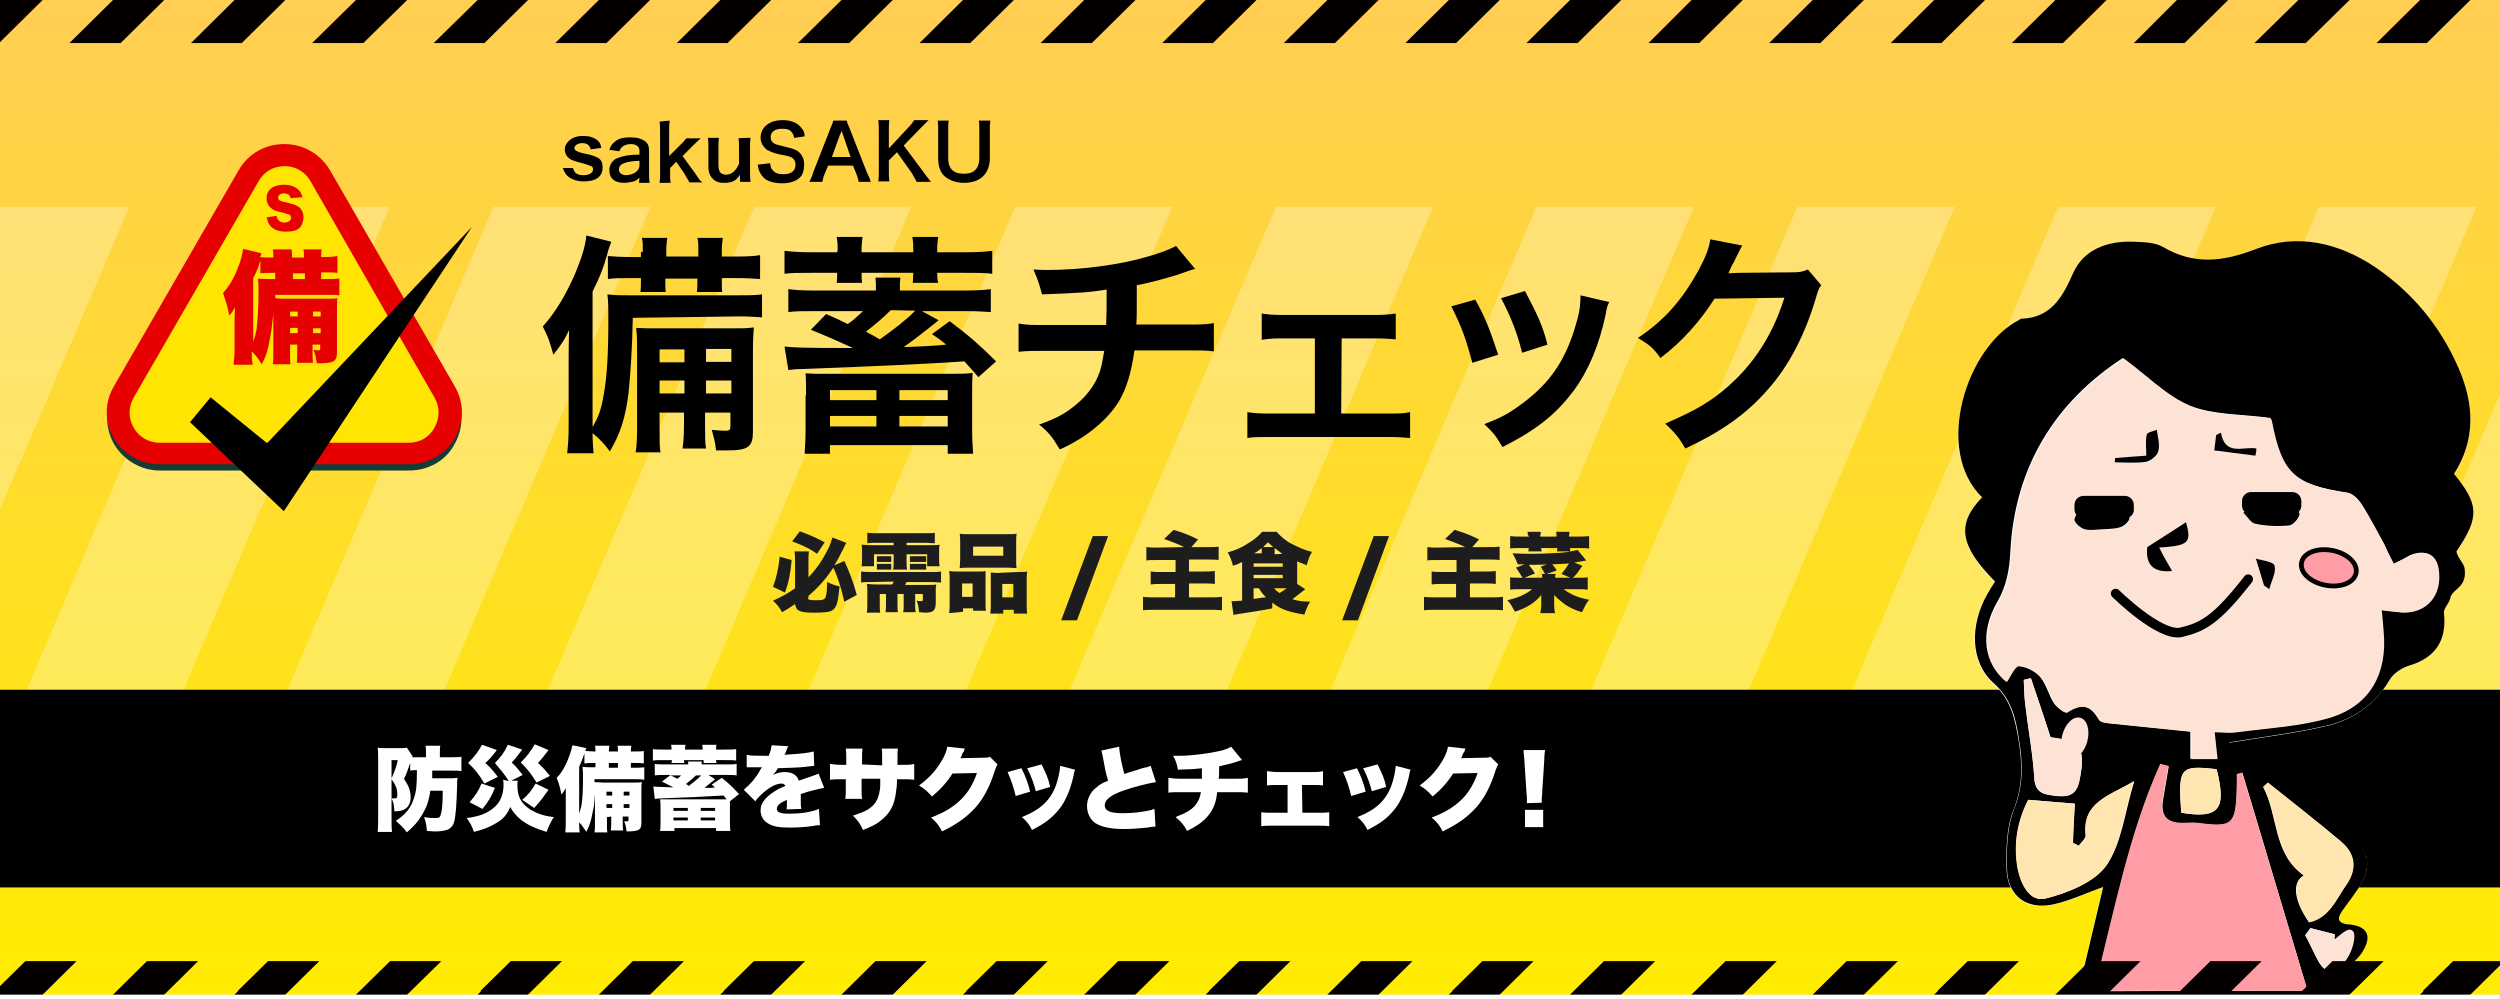 <?xml version="1.0" encoding="utf-8"?>
<!-- Generator: Adobe Illustrator 24.0.1, SVG Export Plug-In . SVG Version: 6.00 Build 0)  -->
<svg version="1.1" id="レイヤー_1" xmlns="http://www.w3.org/2000/svg" xmlns:xlink="http://www.w3.org/1999/xlink" x="0px"
	 y="0px" viewBox="0 0 522.3 208.8" style="enable-background:new 0 0 522.3 208.8;" xml:space="preserve">
<rect x="0" y="0" width="522.3" height="208.8" fill="#808080" stroke="none"/>
<style type="text/css">
	.st0{fill:url(#SVGID_1_);}
	.st1{opacity:0.28;clip-path:url(#SVGID_3_);}
	.st2{fill:#FFFFFF;}
	.st3{fill:#040000;}
	.st4{fill:#133C36;}
	.st5{enable-background:new    ;}
	.st6{fill:#FFE501;}
	.st7{fill:#E60000;}
	.st8{fill:#1E1D1D;}
	.st9{fill:none;}
	.st10{fill:#FDE2D6;enable-background:new    ;}
	.st11{fill:#FF9DA6;enable-background:new    ;}
	.st12{fill:#FFE5B0;enable-background:new    ;}
	.st13{fill:#FFFFFF;stroke:#000000;stroke-width:2;stroke-miterlimit:10;}
	.st14{fill:none;stroke:#FFFFFF;stroke-width:2;stroke-miterlimit:10;}
	.st15{fill:none;stroke:#000000;stroke-width:2;stroke-linecap:round;stroke-miterlimit:10;}
</style>
<g id="レイヤー_2_1_">
	
		<linearGradient id="SVGID_1_" gradientUnits="userSpaceOnUse" x1="261.15" y1="2044.8" x2="261.15" y2="1836" gradientTransform="matrix(1 0 0 1 0 -1836)">
		<stop  offset="0" style="stop-color:#FFEC00"/>
		<stop  offset="0.988" style="stop-color:#FFCE52"/>
	</linearGradient>
	<rect y="0" class="st0" width="522.3" height="208.8"/>
	<g>
		<g>
			<g>
				<g>
					<g>
						<defs>
							<rect id="SVGID_2_" y="0" width="522.3" height="208.8"/>
						</defs>
						<clipPath id="SVGID_3_">
							<use xlink:href="#SVGID_2_"  style="overflow:visible;"/>
						</clipPath>
						<g class="st1">
							<polygon class="st2" points="-25.3,165.6 -58.1,165.6 -5.9,43.2 27,43.2 							"/>
							<polygon class="st2" points="29.2,165.6 -3.6,165.6 48.6,43.2 81.4,43.2 							"/>
							<polygon class="st2" points="83.7,165.6 50.9,165.6 103.1,43.2 135.9,43.2 							"/>
							<polygon class="st2" points="138.2,165.6 105.3,165.6 157.6,43.2 190.4,43.2 							"/>
							<polygon class="st2" points="192.7,165.6 159.8,165.6 212.1,43.2 244.9,43.2 							"/>
							<polygon class="st2" points="247.2,165.6 214.3,165.6 266.6,43.2 299.4,43.2 							"/>
							<polygon class="st2" points="301.7,165.6 268.8,165.6 321,43.2 353.9,43.2 							"/>
							<polygon class="st2" points="356.2,165.6 323.3,165.6 375.5,43.2 408.4,43.2 							"/>
							<polygon class="st2" points="410.7,165.6 377.8,165.6 430,43.2 462.9,43.2 							"/>
							<polygon class="st2" points="465.2,165.6 432.3,165.6 484.5,43.2 517.4,43.2 							"/>
							<polygon class="st2" points="519.6,165.6 486.8,165.6 539,43.2 571.9,43.2 							"/>
						</g>
					</g>
				</g>
			</g>
		</g>
	</g>
</g>
<g>
	<path class="st3" d="M455.5-0.7L445.8,9h10.6l16.2-16h-10.7l-6.3,6.2L455.5-0.7L455.5-0.7z M506.3-0.7L496.5,9H507l16.2-16h-10.7
		l-6.3,6.2L506.3-0.7L506.3-0.7z M487.3-7L471,9h10.7L498-7H487.3z M436.5-7L420.3,9H431l16.2-16H436.5z M151.2-0.7L141.4,9H152
		l16.2-16h-10.7l-6.3,6.2V-0.7z M132.2-7L116,9h10.7l16.2-16H132.2z M201.9-0.7L192.1,9h10.6l16.2-16h-10.7l-6.3,6.2L201.9-0.7
		L201.9-0.7z M182.9-7L166.7,9h10.7l16.2-16H182.9z M100.5-0.7L90.6,9h10.6l16.2-16h-10.7l-6.3,6.2v0.1
		C100.4-0.7,100.5-0.7,100.5-0.7z M49.7-0.7L39.9,9h10.6L66.7-7H56l-6.3,6.2V-0.7z M81.5-7L65.2,9h10.7L92.2-7H81.5z M335.1-7
		L318.9,9h10.7l16.2-16H335.1z M354.1-0.7L344.4,9H355l16.2-16h-10.7l-6.3,6.2L354.1-0.7L354.1-0.7z M404.8-0.7L395,9h10.6l16.2-16
		h-10.7l-6.3,6.2L404.8-0.7L404.8-0.7z M385.8-7L369.6,9h10.7l16.2-16H385.8z M233.6-7L217.4,9h10.7l16.2-16H233.6z M252.6-0.7
		L242.8,9h10.6l16.2-16h-10.7l-6.3,6.2L252.6-0.7L252.6-0.7z M303.4-0.7L293.6,9h10.6l16.2-16h-10.7l-6.3,6.2L303.4-0.7L303.4-0.7z
		 M284.4-7L268.2,9h10.7l16.2-16H284.4z M-1-0.8V9h0.8L16-7H5.3L-1-0.8z M30.7-7L14.5,9h10.7L41.4-7H30.7z"/>
</g>
<g>
	<path class="st4" d="M85.5,98.3H33.4c-3.9,0-7.5-2.1-9.5-5.4c-2-3.4-2-7.5,0-10.9L50,36.8c2-3.4,5.5-5.4,9.5-5.4s7.5,2.1,9.5,5.4
		L94.9,82c2,3.4,2,7.5,0,10.9C93.1,96.3,89.4,98.3,85.5,98.3z"/>
	<g>
		<g>
			<g class="st5">
				<path d="M119.7,35.1c0.3,1,0.8,1.5,2.2,1.5c1.2,0,2-0.5,2-1.2c0-0.3-0.1-0.7-0.5-0.7c-0.3-0.2-0.5-0.2-1.7-0.6
					c-1.3-0.3-1.7-0.5-2.3-0.7c-0.9-0.5-1.4-1.2-1.4-2.2c0-0.6,0.2-1,0.6-1.5c0.7-0.8,1.7-1.3,3.2-1.3c1.3,0,2.3,0.3,3,0.9
					c0.5,0.5,0.7,0.7,0.8,1.6l-2.2,0.3c-0.2-0.8-0.7-1.3-1.7-1.3s-1.7,0.5-1.7,1c0,0.3,0.2,0.6,0.6,0.7c0.3,0.2,0.7,0.3,1.6,0.5
					c1.6,0.3,2.2,0.6,2.8,0.9c0.7,0.5,0.9,1,0.9,2.1c0,0.7-0.3,1.4-0.7,1.8c-0.7,0.7-1.8,1-3.3,1c-1.6,0-2.9-0.6-3.6-1.4
					c-0.3-0.5-0.5-0.7-0.7-1.4L119.7,35.1z"/>
				<path d="M133.6,37.1c-0.7,0.7-1,0.8-1.7,0.9c-0.5,0.1-0.9,0.2-1.5,0.2c-2,0-3.1-0.9-3.1-2.7c0-1,0.7-2.2,1.8-2.5
					c1-0.4,2.2-0.7,4.5-0.7v-0.8c0-0.9-0.7-1.4-1.8-1.4c-0.7,0-1.3,0.2-1.7,0.5c-0.3,0.2-0.5,0.5-0.7,1l-2.1-0.3
					c0.3-0.9,0.7-1.4,1.3-1.8c0.7-0.6,1.7-0.8,3.1-0.8c1.5,0,2.4,0.3,3.2,0.9c0.6,0.6,0.7,1,0.7,2.2v4.3c0,0.8,0,1.3,0.1,2.1h-2.2
					L133.6,37.1L133.6,37.1z M133.6,33.6c-3.1,0.1-4.3,0.7-4.3,1.8c0,0.7,0.6,1.2,1.5,1.2c0.8,0,1.7-0.3,2.2-0.8s0.6-0.8,0.6-1.4
					V33.6z"/>
				<path d="M139.9,25.2c-0.1,0.7-0.1,1.2-0.1,2.2v5.2l2.3-2.3c0.8-0.7,0.9-1,1.3-1.4h3c-0.9,0.8-0.9,0.8-1.6,1.5l-2.2,2.2l2.7,3.7
					c1,1.5,1,1.5,1.5,1.8H144c-0.2-0.6-0.5-0.8-1-1.8l-1.7-2.5l-1.3,1.3v1c0,1,0,1.4,0.1,2.1h-2.3c0.1-0.7,0.1-1.2,0.1-2.1v-8.5
					c0-0.9,0-1.5-0.1-2.2L139.9,25.2L139.9,25.2z"/>
				<path d="M156.8,28.8c-0.1,0.7-0.1,1.2-0.1,2.1v5c0,0.8,0,1.4,0.1,2.1h-2.2v-0.8c0-0.2,0-0.3,0-0.7c-0.8,1.3-1.7,1.7-3.3,1.7
					c-0.8,0-1.4-0.1-2-0.5c-0.8-0.6-1.3-1.5-1.3-2.8v-4c0-0.8,0-1.5-0.1-2.1h2.3c-0.1,0.7-0.1,1.3-0.1,2.1v3.6
					c0,0.9,0.2,1.5,0.7,1.8c0.2,0.1,0.6,0.2,0.8,0.2c1.2,0,2.1-0.7,2.8-2.3V31c0-0.7,0-1.4-0.1-2.1
					C154.6,28.8,156.8,28.8,156.8,28.8z"/>
				<path d="M160.9,34.1c0.1,0.7,0.1,1,0.5,1.4c0.5,0.7,1.3,0.9,2.3,0.9c1.6,0,2.5-0.7,2.5-2c0-0.7-0.3-1.2-0.8-1.5
					c-0.5-0.2-0.6-0.3-2.8-0.7c-1.2-0.3-1.8-0.6-2.4-0.9c-0.8-0.7-1.3-1.5-1.3-2.5c0-2.2,1.8-3.7,4.6-3.7c1.8,0,3.2,0.6,3.9,1.6
					c0.5,0.6,0.7,0.9,0.7,1.8l-2.2,0.3c-0.1-0.6-0.2-0.8-0.5-1.2c-0.5-0.6-1-0.7-2.1-0.7c-1.4,0-2.3,0.7-2.3,1.7
					c0,0.7,0.3,1.2,1,1.5c0.3,0.1,0.5,0.2,2.2,0.6c1.3,0.3,2.1,0.6,2.5,0.9c0.9,0.7,1.3,1.6,1.3,2.8c0,1.2-0.3,2.1-0.9,2.7
					c-0.8,0.8-2.2,1.2-3.8,1.2c-1.3,0-2.5-0.3-3.3-0.8c-0.7-0.5-1-1-1.4-1.8c-0.1-0.3-0.2-0.7-0.3-1.3L160.9,34.1z"/>
				<path d="M179.4,38c-0.1-0.6-0.3-1.2-0.5-1.7l-0.7-1.7H173l-0.7,1.7c-0.3,0.7-0.3,0.9-0.5,1.7h-2.7c0.2-0.5,0.6-1.2,0.8-2
					l3.6-9.2c0.3-0.7,0.5-1.2,0.6-1.6h2.8c0.1,0.5,0.2,0.7,0.6,1.6l3.6,9.2c0.5,1,0.7,1.5,0.8,2H179.4z M176.1,28.1
					c-0.1-0.2-0.1-0.3-0.3-0.8c-0.2,0.7-0.2,0.7-0.3,0.8l-1.7,4.7h3.9L176.1,28.1z"/>
				<path d="M192.9,35.9c0.9,1.3,1.2,1.5,1.6,2.1h-3c-0.2-0.5-0.7-1.2-0.9-1.7l-3.2-4.5l-1.7,1.7v2.3c0,0.9,0,1.4,0.1,2.1h-2.3
					c0.1-0.7,0.1-1.2,0.1-2.1v-8.6c0-0.8,0-1.4-0.1-2.1h2.3c-0.1,0.6-0.1,1.2-0.1,2.1V31l4-4.3c0.7-0.7,0.9-1,1.3-1.6h3
					c-0.5,0.5-0.9,0.9-1.7,1.7l-3.5,3.6L192.9,35.9z"/>
				<path d="M206.9,25.2c-0.1,0.7-0.1,1.2-0.1,2.2V33c0,3.3-2,5.2-5.4,5.2c-1.8,0-3.2-0.6-4.2-1.5c-0.8-0.8-1.2-2.1-1.2-3.7v-5.6
					c0-0.9,0-1.6-0.1-2.2h2.3c-0.1,0.6-0.1,1.2-0.1,2.2V33c0,2.2,1,3.3,3.3,3.3c2.2,0,3.2-1.2,3.2-3.3v-5.6c0-1,0-1.6-0.1-2.2
					L206.9,25.2L206.9,25.2z"/>
			</g>
			<g class="st5">
				<path d="M132.2,66.4c-0.1,6.3-0.5,11.9-0.9,15.9c-0.7,5.2-1.7,8.3-3.9,12c-0.9-1.3-2.2-2.7-3.6-3.8c0,1.8,0.1,2.5,0.2,4.2h-5.5
					c0.2-2.1,0.3-3.3,0.3-5.8V75.3c0-1.8,0-3.6,0.1-6.4c-0.9,2.1-2,3.6-3.3,5.2c-0.9-3.2-0.9-3.2-2.2-5.9c2.7-3,4.8-6.6,6.7-10.9
					c1.3-3.1,2.2-5.8,2.4-8.1l5.2,1.3c-0.2,0.7-0.6,1.5-0.8,2.5c-0.9,3.2-1.6,4.9-3.1,7.9v28.3c1.3-2.2,1.8-3.7,2.3-6.6
					c0.7-3.7,1-8.5,1-16.2c0-1.8,0-3.3-0.2-4.9c1.6,0.2,2.7,0.2,5.2,0.2h21.8c2.7,0,3.8,0,5.3-0.2v4.8c-1.4-0.1-2.9-0.2-4.7-0.2
					L132.2,66.4C132.2,66.3,132.2,66.4,132.2,66.4z M134.3,52.6c0-1.5,0-2.2-0.2-2.9h5.3c-0.1,0.7-0.2,1.6-0.2,2.9v1h6.7v-1
					c0-1.5,0-2.2-0.2-2.9h5.3c-0.1,0.8-0.2,1.6-0.2,2.9v1h3.1c2.1,0,3.9-0.1,4.9-0.3v5c-1.4-0.1-2.5-0.2-4.9-0.2h-3.1v0.6
					c0,1.2,0,1.7,0.1,2.3h-5.3c0.1-0.7,0.1-1.5,0.1-2.3v-0.5H139v0.5c0,1.2,0,1.7,0.1,2.3h-5.3c0.1-0.7,0.1-1.5,0.1-2.3v-0.6h-2.1
					c-2.5,0-3.5,0-4.8,0.2v-4.8c1.4,0.1,3,0.2,4.8,0.2h2.1v-1C133.9,52.6,134.3,52.6,134.3,52.6z M137.8,86.4v2.9
					c0,3.2,0,4.2,0.2,5.2h-5.2c0.2-1.3,0.3-2.7,0.3-5.2V73.8c0-2.7,0-3.7-0.2-5.3c1.5,0.1,2.4,0.1,5.2,0.1h14.7c2.3,0,3.3,0,4.7-0.2
					c-0.1,1-0.2,2.5-0.2,5.2v16.6c0,3.2-1,3.9-5.5,3.9c-0.5,0-0.5,0-2.2,0c-0.2-2-0.5-2.7-0.9-4.3c1,0.1,2.2,0.2,2.9,0.2
					c0.8,0,1-0.2,1-1v-2.8h-5.3v2.2c0,2.8,0,4.2,0.2,5.3h-4.9c0.2-1.5,0.3-2.8,0.3-5.3v-2.2h-5.2L137.8,86.4L137.8,86.4z M143,73
					h-5.2v2.7h5.2V73z M143,79.5h-5.2v2.7h5.2V79.5z M152.8,75.6v-2.7h-5.3v2.7H152.8z M152.8,82.2v-2.7h-5.3v2.7H152.8z"/>
				<path d="M175,52.2c0-0.9,0-1.7-0.2-2.7h5.4c-0.1,0.9-0.2,1.7-0.2,2.7v0.5h10.8v-0.5c0-0.9,0-1.7-0.2-2.7h5.4
					c-0.1,0.9-0.2,1.6-0.2,2.7v0.5h5.9c2.4,0,4.2-0.1,5.6-0.3v4.8c-1.5-0.2-3-0.2-5.6-0.2h-5.9c0,0.8,0,1.3,0.2,2.1h-5.3
					c0-0.7,0.1-1.4,0.1-2.1H180c0,0.8,0,1.3,0.1,2.1h-5.3c0.1-0.7,0.1-1.3,0.1-2.1h-5.4c-2.7,0-4.2,0-5.6,0.2v-4.8
					c1.6,0.2,3.2,0.3,5.6,0.3h5.4L175,52.2L175,52.2z M196.1,66.9c-2.2,1.8-5.8,4.6-7.3,5.6c3.9-0.1,6.9-0.3,8.9-0.5
					c-1-0.8-1.5-1.2-3-2.2l3.7-2.7c3.9,2.9,6.4,5.1,9.7,8.4l-3.7,3.3c-1.4-1.7-2-2.2-2.9-3.3c-10.9,0.7-16.4,0.9-33.9,1.6
					c-1.2,0-2.1,0.1-2.9,0.2l-0.8-4.9c1.6,0.2,4.5,0.3,11.8,0.3c0.2,0,0.2,0,2.5,0c-1.8-0.8-6.4-2.9-8.8-3.8l3.2-3.3
					c2.3,1,2.9,1.3,4.5,2.1c1.2-0.8,1.8-1.4,3.2-2.7h-10c-2.5,0-4.2,0-5.6,0.2v-4.8c1.4,0.2,3.1,0.3,5.6,0.3H183
					c0-1.2,0-1.8-0.1-2.7h5.2c-0.1,0.9-0.1,1.4-0.1,2.7h13.4c2.3,0,4.4-0.1,5.6-0.3v4.8c-1.2-0.1-3.1-0.2-5.6-0.2h-8.8L196.1,66.9z
					 M168.4,82.6c0-1.8,0-3.2-0.1-4.6c1.4,0.1,2.3,0.1,4.8,0.1h25.3c2.5,0,3.5,0,4.8-0.2c-0.1,1.3-0.1,2.2-0.1,4.8V90
					c0,1.7,0.1,3.2,0.2,4.8H198V93h-24.6v1.8h-5.3c0.1-1.7,0.2-3.2,0.2-4.8v-7.4H168.4z M173.4,83.6h9.7v-2.1h-9.7V83.6z
					 M173.4,89.1h9.7v-2.2h-9.7V89.1z M186.1,64.8c-1.6,1.6-3.5,3.2-5.2,4.5c1.4,0.7,1.7,0.9,2.9,1.6c3-2.1,5.8-4.3,7.4-6
					L186.1,64.8L186.1,64.8z M187.9,83.6H198v-2.1h-10.1V83.6z M187.9,89.1H198v-2.2h-10.1V89.1z"/>
				<path d="M249.7,56.2c-0.6,0.1-0.6,0.1-4,1.3c-2.8,0.8-4.3,1.3-8.2,2.1c0,6.6,0,6.6-0.1,8.2h10.3c3.3,0,4.2,0,5.9-0.3v5.9
					c-1.8-0.2-2.7-0.2-5.9-0.2H237c-0.6,4.5-1.6,7.8-3.2,10.6c-1.7,2.8-4.5,5.5-7.9,7.7c-1.4,0.8-2.2,1.4-4.5,2.4
					c-1.4-2.4-2.2-3.5-4.3-5.2c3.6-1.3,5.3-2.2,7.5-4c2.9-2.3,4.8-5.2,5.5-8.2c0.2-0.8,0.3-1.6,0.6-3.2h-12c-3.1,0-4,0-5.9,0.2v-5.9
					c1.8,0.3,2.7,0.3,5.9,0.3h12.4c0.1-2.1,0.1-3.9,0.1-7.4c-3.9,0.6-5.4,0.7-13.5,1c-0.6-2.2-0.8-2.9-1.8-5.2
					c1.5,0.1,2.2,0.1,3,0.1c6.6,0,14.9-1,20.9-2.8c2.8-0.8,4.3-1.4,5.9-2.2L249.7,56.2z"/>
				<path d="M280.2,86.4h9.9c2.2,0,3.2,0,4.5-0.3v5.4c-1.4-0.1-2.3-0.2-4.5-0.2h-25c-2.2,0-3.2,0-4.5,0.2v-5.4
					c1.4,0.2,2.2,0.3,4.5,0.3h9.6V70.7h-6.6c-1.8,0-2.8,0-4.5,0.3v-5.5c1.3,0.2,2.4,0.3,4.4,0.3h19.1c2.1,0,3.1-0.1,4.5-0.3v5.4
					c-1.3-0.1-2.1-0.2-4.4-0.2h-6.9L280.2,86.4L280.2,86.4z"/>
				<path d="M308.2,62.6c2.1,3.7,3,6.1,4.8,11.5l-5.4,1.7c-1.3-4.9-2.2-7.5-4.4-11.8L308.2,62.6z M336.2,63.1
					c-0.3,0.7-0.5,0.9-0.7,2.4c-1.4,6.7-3.7,12-6.7,16.1c-3.7,4.9-7.6,8.1-14.9,11.8c-1.3-2.2-1.8-2.9-3.8-4.8
					c3.5-1.3,5.3-2.3,8.2-4.5c5.6-4.2,9-9.1,11.1-16.9c0.7-2.3,0.8-4,0.8-5.5L336.2,63.1z M318.6,60.8c2.5,4.8,3.6,6.9,4.7,11.2
					l-5.3,1.7c-0.9-3.7-2.3-7.5-4.4-11.4L318.6,60.8z"/>
				<path d="M380.5,59.6c-0.6,0.7-0.7,1.2-1.2,2.9c-2.2,7.4-5.6,14-9.9,18.8c-4.5,5.2-9.8,8.9-17.3,12.4c-1.4-2.4-2.1-3.2-4.2-5.2
					c4.8-2.1,7.6-3.5,10.7-5.8c6.9-5.2,11.5-11.9,14.2-20.5l-14.6,0.2c-3,4.7-6.7,8.9-11.3,12.4c-1.5-2.1-2.2-2.7-4.7-4.2
					c5.5-3.7,9.1-7.7,12.7-14.2c1.5-2.8,2.2-4.7,2.4-6.4l6.7,1.3c-0.3,0.5-0.3,0.5-0.8,1.5c-0.1,0.2-0.1,0.2-0.7,1.4
					c-0.1,0.3-0.1,0.3-0.7,1.3c-0.3,0.7-0.3,0.7-0.7,1.6c0.7,0,1.4-0.1,2.3-0.1l10.7-0.1c2,0,2.4-0.1,3.6-0.6L380.5,59.6z"/>
			</g>
		</g>
		<g>
			<path class="st6" d="M51.9,36.8L25.9,82c-3.3,5.8,0.7,12.9,7.5,12.9h52.1c6.6,0,10.8-7.1,7.5-12.9L66.9,36.8
				C63.5,31,55.2,31,51.9,36.8z"/>
			<path class="st7" d="M85.4,97H33.3c-3.9,0-7.5-2.1-9.5-5.4c-2-3.4-2-7.5,0-10.9l26.1-45.2c2-3.4,5.5-5.4,9.5-5.4s7.5,2.1,9.5,5.4
				L95,80.7c2,3.4,2,7.5,0,10.9S89.3,97,85.4,97z M54,37.9L27.9,83.1c-1.1,2-1.1,4.3,0,6.2c1.1,2,3.2,3.2,5.4,3.2h52.1
				c2.2,0,4.3-1.1,5.4-3.2c1.1-2,1.1-4.3,0-6.2L64.9,37.9c-1.1-2-3.2-3.2-5.4-3.2C57.1,34.7,55.1,35.9,54,37.9L54,37.9z"/>
		</g>
		<g class="st5">
			<path class="st7" d="M60.6,72v1.3c0,1.9,0,2.2,0.1,2.8H57c0.1-0.7,0.1-1.5,0.1-2.8v-7.7c-0.4,3.5-0.4,3.5-0.7,5.1
				c-0.4,2.3-0.8,3.7-1.7,5.4c-0.7-1.1-1.2-1.8-2.1-2.7c0,1.1,0,1.7,0.2,2.8h-4c0.1-1.3,0.2-1.7,0.2-2.9V67c0-0.6,0-1.1,0.1-2.8
				c-0.4,0.7-0.7,1.2-1.2,1.7c-0.4-2.1-0.7-2.8-1.3-4.7c1.2-1.3,2.2-2.9,3-5c0.7-1.6,1-3,1.2-4.2l3.8,0.9c-0.1,0.4-0.1,0.5-0.3,0.8
				c0.7,0.1,1.5,0.1,2.4,0.1h0.4v-0.4c0-0.7,0-0.9-0.1-1.3h3.9c0.1,0.4,0.1,0.8,0.1,1.3v0.4h2.5v-0.4c0-0.7,0-0.9-0.1-1.3h3.8
				c-0.1,0.4-0.1,0.7-0.1,1.2v0.4h0.7c1.2,0,2.2-0.1,2.7-0.2V57c-0.9-0.1-1.2-0.1-2.7-0.1h-0.7v1.4H68c1.5,0,2.1,0,2.9-0.1v3.5
				c-0.7-0.1-1.4-0.1-2.3-0.1H57.5v0.7c0.7,0.1,1.3,0.1,2.5,0.1h8.2c1.1,0,1.7,0,2.3-0.1c-0.1,0.6-0.1,1.2-0.1,2.6v8.6
				c0,2.1-0.6,2.4-4.2,2.4c-0.2-1.2-0.3-1.8-0.7-2.8c0.4,0,0.7,0.1,0.9,0.1c0.4,0,0.5-0.1,0.5-0.5V72h-1.6v0.9c0,1.6,0,2.2,0.1,2.9
				H62c0.1-0.8,0.1-1.5,0.1-2.9V72L60.6,72L60.6,72z M52.9,71.3c0.4-0.9,0.5-1.6,0.7-2.5c0.2-1.5,0.4-4.4,0.4-7.4
				c0-1.5,0-2.2-0.1-3.2c1,0.1,1.4,0.1,2.8,0.1h0.8V57h-0.4c-1.5,0-1.9,0-2.7,0.1v-2.7c-0.5,1.6-0.7,2.2-1.5,3.7V71.3z M62.2,65.1
				h-1.6v1h1.6V65.1z M62.2,68.5h-1.6v1.1h1.6V68.5z M63.7,58.3v-1.2h-2.5v1.2H63.7z M67,66.1v-1h-1.6v1H67z M67,69.6v-1h-1.6v1H67z
				"/>
		</g>
		<g class="st5">
			<path class="st7" d="M57.8,45.1c0,0.4,0.1,0.6,0.3,0.8c0.3,0.4,0.7,0.6,1.3,0.6c0.8,0,1.4-0.4,1.4-1c0-0.4-0.2-0.7-0.5-0.7
				c-0.3-0.1-0.6-0.2-1.7-0.5c-1-0.2-1.4-0.4-1.8-0.7c-0.7-0.5-1.1-1.2-1.1-2.2c0-1.8,1.4-2.8,3.7-2.8c1.4,0,2.5,0.5,3.2,1.3
				c0.3,0.4,0.4,0.7,0.6,1.3l-2.5,0.2c-0.1-0.7-0.6-1-1.4-1c-0.7,0-1.2,0.4-1.2,0.9c0,0.3,0.2,0.6,0.6,0.7c0.2,0.1,0.2,0.1,1.6,0.4
				c0.8,0.2,1.4,0.4,1.9,0.7c0.8,0.5,1.2,1.3,1.2,2.3c0,0.8-0.3,1.6-0.7,2.1c-0.7,0.7-1.7,0.9-3,0.9c-0.9,0-1.9-0.2-2.5-0.6
				c-0.6-0.3-0.9-0.8-1.2-1.4c-0.1-0.3-0.2-0.6-0.3-1L57.8,45.1z"/>
		</g>
		<polygon points="39.7,88.2 59.3,106.8 98.6,47.4 55.8,92.6 44,83 		"/>
		<g>
			<path class="st8" d="M168.8,124.9c0,0.4,0.3,0.5,1.7,0.5s1.8-0.1,2-0.7s0.3-1.5,0.3-3.1c1.1,0.5,1.6,0.7,2.6,0.9
				c-0.3,3.3-0.6,4.4-1.5,5c-0.6,0.4-1.8,0.5-3.8,0.5c-3.1,0-3.8-0.4-4-1.8c-1,0.7-1.5,1-2.7,1.7c-0.6-1-1-1.6-1.9-2.4
				c1.8-0.8,3.2-1.6,4.6-2.6v-5.7c0-0.8,0-1.2-0.1-2h3c-0.1,0.7-0.1,1.2-0.1,1.9v3.5c1.6-1.6,3-3.7,4-5.7c0.6-1.1,0.8-2,1-2.6
				l2.9,1.1c-0.3,0.6-0.3,0.6-0.8,1.6c-0.7,1.4-1,2-1.7,3.1l2.1-0.9c1,2.2,1.8,4.1,2.6,7.1l-2.6,1.4c-0.7-2.9-1.3-5-2.3-7.1
				c-1.6,2.4-3,4-5.2,5.9v0.4H168.8z M165.4,117c-0.3,3.2-0.7,4.9-1.4,6.8l-2.5-1.2c0.7-1.9,1.1-3.6,1.4-6.3L165.4,117z M167.1,111
				c2.2,0.8,3.5,1.4,5.2,2.3l-1.6,2.4c-1.2-0.9-2.8-1.7-5.2-2.6L167.1,111z"/>
			<path class="st8" d="M181.9,121.6c-0.8,0-1.5,0-2,0.1v-2.3c0.7,0.1,1.3,0.1,2,0.1h12.7c0.8,0,1.4,0,2-0.1v2.3
				c-0.6,0-1.2-0.1-2-0.1h-5.2c-0.1,0.2-0.2,0.3-0.3,0.6h4.8c0.8,0,1.3,0,1.7-0.1c-0.1,0.4-0.1,0.7-0.1,1.3v2.5
				c0,1.6-0.5,2.1-2.1,2.1c-0.2,0-0.2,0-1.4-0.1c-0.1-1.2-0.2-1.7-0.5-2.4c0.4,0.1,0.8,0.1,0.9,0.1c0.3,0,0.4-0.1,0.4-0.3v-1.2h-1.6
				v2.1c0,0.8,0,1.2,0.1,1.7h-2.6c0.1-0.5,0.1-0.9,0.1-1.7v-2.1h-1.3v2.1c0,0.7,0,1.2,0.1,1.7H185c0.1-0.5,0.1-0.9,0.1-1.7v-2.1
				h-1.3v2.2c0,0.7,0,1.2,0.1,1.7h-2.8c0.1-0.7,0.1-1.2,0.1-1.9v-2.6c0-0.5,0-1-0.1-1.5c0.5,0,0.8,0.1,1.9,0.1h3.4
				c0.2-0.3,0.2-0.3,0.3-0.6L181.9,121.6L181.9,121.6L181.9,121.6z M183.2,113.4c-0.8,0-1.5,0-2,0.1v-2.2c0.6,0.1,1.3,0.1,2.2,0.1
				h9.7c0.9,0,1.8,0,2.2-0.1v2.2c-0.6,0-1.2-0.1-2-0.1h-3.9v0.5h4.4c1.4,0,2,0,2.5-0.1c-0.1,0.5-0.1,0.7-0.1,1.6v1.3
				c0,0.7,0,1,0.1,1.6h-2.6v-2.5h-4.3v1.5c0,0.8,0,1.2,0.1,1.7h-2.9c0.1-0.6,0.1-0.9,0.1-1.7v-1.5h-4.1v2.5H180
				c0.1-0.5,0.1-0.8,0.1-1.6v-1.3c0-0.7,0-1.1-0.1-1.6c0.6,0,1,0.1,2.5,0.1h4.2v-0.5H183.2z M183.2,116.2c0.2,0,0.4,0,0.8,0h1.5
				c0.5,0,0.6,0,0.7,0v1.2c-0.2,0-0.4,0-0.7,0H184c-0.4,0-0.6,0-0.8,0V116.2z M183.2,117.8c0.2,0,0.3,0,0.8,0h1.5c0.5,0,0.7,0,0.7,0
				v1.2c-0.2,0-0.4,0-0.7,0H184c-0.4,0-0.6,0-0.8,0V117.8z M190.1,116.2c0.2,0,0.3,0,0.8,0h1.8c0.5,0,0.6,0,0.8,0v1.2
				c-0.2,0-0.4,0-0.8,0h-1.8c-0.4,0-0.5,0-0.8,0V116.2z M190.1,117.8c0.2,0,0.3,0,0.8,0h1.8c0.5,0,0.6,0,0.8,0v1.2
				c-0.2,0-0.4,0-0.8,0h-1.8c-0.4,0-0.5,0-0.8,0V117.8z"/>
			<path class="st8" d="M198.3,128.1c0.1-0.6,0.1-1,0.1-2.1v-5c0-0.7,0-1.1-0.1-1.7c0.6,0.1,1,0.1,1.9,0.1h4.5c0.5,0,0.8,0,1.2-0.1
				c0,0.4,0,0.6,0,1.4v5.4c0,0.7,0,1.1,0.1,1.5h-2.7v-0.5h-2.1v0.7L198.3,128.1L198.3,128.1z M200.6,113.2c0-0.7,0-1.1-0.1-1.7
				c0.5,0.1,1.1,0.1,2.1,0.1h7.7c1,0,1.6,0,2.1-0.1c-0.1,0.5-0.1,0.9-0.1,1.7v3.7c0,0.8,0,1.3,0.1,1.8c-0.5,0-0.8-0.1-1.9-0.1h-8.1
				c-0.9,0-1.3,0-1.9,0.1c0-0.5,0.1-1,0.1-1.8L200.6,113.2L200.6,113.2z M203.2,121.9H201v2.8h2.2V121.9z M203.3,114.2v1.9h6.3v-1.9
				H203.3z M212.9,119.5c0.8,0,1.3,0,1.7-0.1c-0.1,0.6-0.1,0.9-0.1,1.7v5c0,1,0,1.5,0.1,2.1h-2.8v-0.8h-2.2v0.8h-2.7
				c0-0.5,0.1-0.8,0.1-1.5V121c0-0.8,0-1,0-1.4c0.4,0,0.8,0.1,1.2,0.1L212.9,119.5L212.9,119.5z M209.4,124.8h2.3V122h-2.3V124.8z"
				/>
			<path class="st8" d="M231.5,112l-6.5,17.6h-3.3l6.6-17.6C228.3,112,231.5,112,231.5,112z"/>
			<path class="st8" d="M247.4,114.3c-1.4-0.7-2.6-1.1-4.2-1.7l2-1.9c2,0.6,3.3,1.1,5.1,2l-1.4,1.6h3.2c1.1,0,1.8,0,2.5-0.1v2.8
				c-0.7-0.1-1.3-0.1-2.5-0.1h-3.7v2.5h3.2c0.8,0,1.4,0,2.2-0.1v2.7c-0.7-0.1-1.1-0.1-2.1-0.1h-3.3v2.9h4.1c1.1,0,1.9,0,2.8-0.1v2.8
				c-0.9-0.1-1.6-0.1-2.7-0.1h-10.9c-1.3,0-2.1,0-2.9,0.1v-2.8c0.7,0.1,1.6,0.1,2.8,0.1h3.9V122h-2.8c-1,0-1.6,0-2.3,0.1v-2.7
				c0.7,0.1,1,0.1,2.1,0.1h3.1V117H242c-1.5,0-2,0-2.5,0.1v-2.8c0.8,0.1,1.3,0.1,2.4,0.1L247.4,114.3L247.4,114.3z"/>
			<path class="st8" d="M272.7,123.1c-1.2,0.9-1.9,1.5-2.7,2.1c1,0.3,2.1,0.5,3.7,0.5c-0.6,1-0.8,1.6-1.2,2.7
				c-3.1-0.5-5-1.1-6.7-2.5v1.2c-2.4,0.5-4.1,0.7-7.2,1.2c-0.4,0.1-0.7,0.1-0.9,0.2l-0.4-2.9c0.2,0,0.3,0,0.5,0c0.1,0,1-0.1,1.7-0.1
				v-7.9c0-0.2,0-0.2,0-0.2c-0.7,0.4-1,0.5-1.9,0.8c-0.3-1.1-0.5-1.7-1.1-2.8c1.4-0.4,2.8-0.9,4.1-1.8c1.4-0.8,2.2-1.5,3.1-2.5h3
				c0.9,1,1.9,1.9,3.3,2.6s2.7,1.3,4.1,1.6c-0.6,1-0.8,1.7-1.1,2.8c-0.7-0.3-1.4-0.6-2-0.8v4.5c0,0.2,0,0.2,0,0.2L272.7,123.1z
				 M261.9,118.4h6.1v-0.7h-6.1V118.4z M261.9,120.8h6.1v-0.7h-6.1V120.8z M261.9,122.9v2.2c0.1,0,0.1,0,0.2,0
				c0.7-0.1,1.9-0.3,2.4-0.3c-0.7-0.7-0.8-0.8-1.5-1.9L261.9,122.9L261.9,122.9z M263.6,115.1c0-0.3,0-0.4,0-0.6
				c-0.6,0.5-1,0.8-1.6,1.1h1.6V115.1z M266,114.3c-0.4-0.4-0.7-0.6-1.1-1c-0.5,0.5-0.7,0.7-1,1H266z M267.9,115.7
				c-0.8-0.6-1.1-0.8-1.6-1.2c0,0.2,0,0.4,0,0.7v0.6L267.9,115.7L267.9,115.7z M266.2,122.9c0.3,0.4,0.7,0.7,1.1,1
				c0.6-0.3,1.1-0.7,1.5-1H266.2z"/>
			<path class="st8" d="M290.2,112l-6.5,17.6h-3.3L287,112H290.2z"/>
			<path class="st8" d="M306.1,114.3c-1.4-0.7-2.6-1.1-4.2-1.7l2-1.9c2,0.6,3.3,1.1,5.1,2l-1.4,1.6h3.2c1.1,0,1.8,0,2.5-0.1v2.8
				c-0.7-0.1-1.3-0.1-2.5-0.1h-3.7v2.5h3.2c0.8,0,1.4,0,2.2-0.1v2.7c-0.7-0.1-1.1-0.1-2.1-0.1h-3.3v2.9h4.1c1.1,0,1.9,0,2.8-0.1v2.8
				c-0.9-0.1-1.6-0.1-2.7-0.1h-10.9c-1.3,0-2.1,0-2.9,0.1v-2.8c0.7,0.1,1.6,0.1,2.8,0.1h3.9V122h-2.8c-1,0-1.6,0-2.3,0.1v-2.7
				c0.7,0.1,1,0.1,2.1,0.1h3.1V117h-3.6c-1.5,0-2,0-2.5,0.1v-2.8c0.7,0.1,1.3,0.1,2.4,0.1L306.1,114.3L306.1,114.3z"/>
			<path class="st8" d="M317.7,123.1c-0.9,0-1.6,0-2.2,0.1v-2.6c0.6,0.1,1.2,0.1,2.2,0.1h0.4c-0.5-0.7-0.9-1.5-1.4-2.1l1.8-0.7
				c-0.3,0-0.4,0-0.6,0s-0.5,0-0.8,0c-0.3-0.8-0.6-1.4-1.1-2.3c2.1,0.1,3,0.1,4.2,0.1c1.9,0,4-0.1,5.6-0.2s2.4-0.3,3.8-0.6l1.8,2.2
				c-1.1,0.2-1.6,0.3-2.5,0.4l1.7,0.7c-0.9,1.3-1.3,1.9-2,2.5h0.9c1,0,1.7,0,2.2-0.1v2.6c-0.6-0.1-1.3-0.1-2.2-0.1h-2.8
				c1.4,1.1,3.1,1.8,5.3,2.2c-0.7,0.8-0.9,1.5-1.5,2.6c-1.3-0.4-2.3-0.8-3.5-1.6c-0.9-0.7-1.5-1.1-2.3-2c0,0.2,0,0.2,0,0.5
				c0,0.2,0,0.5,0,0.7v0.7c0,0.7,0,1.2,0.2,1.9h-3.1c0.1-0.7,0.2-1.1,0.2-1.9v-0.8c0-0.3,0-0.6,0-1.1c-1.3,1.6-3,2.7-5.5,3.5
				c-0.7-1.2-0.8-1.6-1.6-2.4c2.2-0.5,3.8-1.2,5.2-2.3L317.7,123.1L317.7,123.1L317.7,123.1z M319.2,111.9c0-0.3,0-0.6-0.1-0.8h2.8
				c0,0.4-0.1,0.6-0.1,0.8v0.2h3.4v-0.2c0-0.3,0-0.4-0.1-0.8h2.8c0,0.3-0.1,0.6-0.1,0.8v0.2h2c0.9,0,1.5,0,2.2-0.1v2.6
				c-0.6-0.1-1.2-0.1-2.2-0.1H328c0,0.3,0,0.5,0.1,0.7h-2.8c0-0.3,0-0.5,0.1-0.7H322c0,0.3,0,0.4,0.1,0.7h-2.8
				c0-0.3,0.1-0.5,0.1-0.7h-1.7c-0.9,0-1.6,0-2.2,0.1V112c0.7,0.1,1.2,0.1,2.2,0.1h1.7v-0.2H319.2z M322.2,120.7
				c0-0.4,0-0.6-0.1-0.8h0.7c-0.4-0.7-0.5-0.8-0.9-1.5l1.3-0.5c-1,0.1-1.9,0.1-3.8,0.1c0.4,0.5,0.8,1,1.3,1.8l-2.2,0.9H322.2z
				 M328.1,120.7l-1.9-0.8c0.7-0.8,1.1-1.4,1.6-2.2c-0.7,0.1-1.8,0.1-3.5,0.2c0.5,0.6,0.7,0.8,0.9,1.3l-2.1,0.7h1.9
				c-0.1,0.4-0.1,0.6-0.1,0.8H328.1L328.1,120.7L328.1,120.7z"/>
		</g>
	</g>
</g>
<rect x="-5.8" y="144.1" width="534.1" height="41.3"/>
<g>
	<path class="st2" d="M86.7,160.9c-0.4,0-0.6,0-1,0.1v-1.6c-0.5,1.4-0.8,2.4-1.3,3.3c0.6,1,0.9,1.4,1.1,2.1c0.2,0.6,0.3,1.3,0.3,1.8
		c0,1.8-1.1,2.9-3.1,2.9c-0.1,0-0.2,0-0.3,0c-0.1-1.4-0.2-1.9-0.6-2.7c0.3,0,0.5,0,0.6,0c0.6,0,0.6-0.2,0.6-0.9c0-1-0.3-1.9-1.2-3.1
		v8.4c0,0.9,0,1.8,0.1,2.6h-3c0.1-0.8,0.1-1.6,0.1-2.6v-12.8c0-0.8,0-1.5-0.1-2.2c0.5,0.1,1,0.1,1.7,0.1h3c0.6,0,1,0,1.4-0.1
		l1.2,1.8c0,0.1,0,0.1-0.1,0.2c0.6,0,0.7,0,1.2,0h1.7v-0.9c0-0.6,0-1.1-0.1-1.5h3.1c-0.1,0.4-0.1,0.8-0.1,1.5v0.9h2.3
		c1.1,0,1.6,0,2.2-0.1v3c-0.6-0.1-1-0.1-2.2-0.1h-3.9c0,1,0,1.2,0,1.6h3.5c0.7,0,1.1,0,1.8-0.1c-0.1,0.6-0.1,0.6-0.1,1.7
		c-0.1,3.7-0.3,6.4-0.6,7.4c-0.2,0.9-0.7,1.4-1.3,1.7c-0.6,0.2-1.4,0.4-2.5,0.4c-0.5,0-0.6,0-1.9-0.1c-0.1-1.1-0.2-1.8-0.6-2.9
		c1,0.2,1.7,0.2,2.3,0.2c1,0,1-0.1,1.3-1.1c0.2-0.9,0.3-2.6,0.3-4.6h-2.6c-0.3,2.2-0.8,3.5-1.7,5c-0.8,1.4-1.7,2.4-3.2,3.7
		c-0.7-1-1.4-1.6-2.3-2.4c2.1-1.4,3.2-2.8,3.8-4.8c0.5-1.4,0.6-2.9,0.6-5.8L86.7,160.9L86.7,160.9z M81.8,162.6
		c0.6-1.4,1-2.2,1.3-3.8h-1.3V162.6z"/>
	<path class="st2" d="M106.3,163.2c-0.7-1.2-1.8-2.5-2.9-3.8c1.3-1.3,2-2.3,2.7-3.8l3,1c-1.1,1.5-1.5,2-2.2,2.7
		c1,0.9,1.4,1.5,2.3,2.6l-2.4,1.2h1.4c-0.1,0.2-0.1,0.6-0.1,1c0,2.4,0.8,3.8,2.8,5.1c1.4,0.8,2.8,1.3,4.8,1.5c-0.6,1-1,1.7-1.5,3.1
		c-2.6-0.8-3.8-1.4-5.2-2.4c-1.1-0.9-1.8-1.7-2.4-2.8c-0.7,1.6-1.4,2.5-3,3.4c-1.3,0.8-2.6,1.3-4.6,1.8c-0.4-1.2-0.7-1.8-1.5-2.9
		c2.6-0.3,4.3-1,5.6-2.1c1.4-1.1,2.1-2.8,2.1-4.8c0-0.5,0-0.7-0.1-1.1L106.3,163.2L106.3,163.2z M103.8,156.7
		c-0.9,1.2-1.4,1.8-2.4,2.7c1,0.9,1.8,1.8,2.6,2.9l-2.8,1.4c-1.2-2-1.9-2.9-3.4-4.3c1.4-1.4,2.2-2.5,2.9-3.8L103.8,156.7z
		 M103.4,164.6c-0.7,1.8-1.4,2.9-2.6,4.4l-2.7-1.4c1.2-1.4,1.8-2.2,2.5-3.9L103.4,164.6z M114.6,156.7c-1.2,1.6-1.4,1.8-2.2,2.7
		c1.2,1.1,1.6,1.6,2.5,2.7l-2.8,1.4c-1.1-1.8-1.9-2.8-3.3-4.2c1.4-1.4,2.2-2.5,2.9-3.8L114.6,156.7z M114.6,165
		c-1,1.4-1.6,2.3-3,3.8l-2.5-1.7c1.4-1.2,1.9-1.9,2.8-3.4L114.6,165z"/>
	<path class="st2" d="M126.8,170.7v1c0,1.4,0,1.7,0.1,2.2h-2.7c0.1-0.6,0.1-1.1,0.1-2.2v-5.8c-0.2,2.6-0.2,2.6-0.5,3.8
		c-0.3,1.8-0.6,2.7-1.3,4.1c-0.6-0.9-0.9-1.4-1.5-2c0,0.9,0,1.3,0.1,2.1h-3c0.1-1,0.1-1.3,0.1-2.2v-4.8c0-0.4,0-0.9,0-2.2
		c-0.3,0.5-0.6,0.9-0.9,1.3c-0.3-1.5-0.5-2.2-1-3.5c1-1,1.7-2.2,2.3-3.7c0.5-1.2,0.8-2.2,1-3.1l2.9,0.6c-0.1,0.2-0.1,0.3-0.2,0.6
		c0.6,0,1.1,0.1,1.8,0.1h0.3v-0.2c0-0.5,0-0.6-0.1-1h3c0,0.3-0.1,0.6-0.1,1v0.2h1.9v-0.2c0-0.5,0-0.7-0.1-1h2.9c0,0.3-0.1,0.6-0.1,1
		v0.2h0.6c0.9,0,1.7,0,2.1-0.1v2.6c-0.7-0.1-0.9-0.1-2.1-0.1h-0.6v1h0.6c1.1,0,1.5,0,2.2-0.1v2.6c-0.6-0.1-1-0.1-1.8-0.1h-8.6v0.6
		c0.5,0,1,0.1,1.9,0.1h6.2c0.8,0,1.3,0,1.8-0.1c-0.1,0.5-0.1,1-0.1,2v6.5c0,1.5-0.5,1.8-3.1,1.8c-0.1-1-0.2-1.4-0.5-2.1
		c0.2,0,0.5,0,0.6,0c0.3,0,0.3-0.1,0.3-0.4v-0.6h-1.2v0.7c0,1.2,0,1.7,0.1,2.2h-2.6c0.1-0.6,0.1-1.1,0.1-2.2v-0.7L126.8,170.7
		L126.8,170.7z M121,170c0.2-0.7,0.4-1.2,0.5-1.9c0.2-1.1,0.3-3.4,0.3-5.5c0-1.1,0-1.6-0.1-2.4c0.8,0.1,1,0.1,2.1,0.1h0.6v-0.9h-0.3
		c-1.1,0-1.4,0-2,0.1v-2.1c-0.4,1.2-0.6,1.7-1.1,2.8V170z M127.9,165.4h-1.2v0.8h1.2V165.4z M127.9,168h-1.2v0.8h1.2V168z
		 M129.1,160.4v-1h-1.9v1H129.1z M131.5,166.2v-0.8h-1.2v0.8H131.5z M131.5,168.8V168h-1.2v0.8H131.5z"/>
	<path class="st2" d="M140.3,156.6c0-0.4,0-0.6-0.1-1h3c0,0.3-0.1,0.6-0.1,1h3.7c0-0.3,0-0.6-0.1-1h3c-0.1,0.3-0.1,0.6-0.1,1h1.9
		c1,0,1.7,0,2.3-0.1v2.4c-0.6-0.1-1.2-0.1-2.3-0.1h-1.9c0,0.2,0,0.3,0.1,0.6H147c0-0.2,0-0.4,0-0.6h-4.1c0,0.3,0,0.4,0.1,0.6h-2.7
		c0-0.2,0-0.2,0.1-0.6h-1.7c-1.1,0-1.7,0-2.3,0.1v-2.4c0.6,0.1,1.4,0.1,2.3,0.1H140.3z M149.4,162.8c-1.2,1-1.9,1.5-2.2,1.8
		c0.4,0,0.6,0,0.8,0c0.7,0,0.7,0,1.4-0.1c-0.3-0.2-0.4-0.3-0.7-0.6l2.1-1.4c1.4,1.1,2.4,2.1,3.6,3.4l-1.9,1.5c0,0.4,0,0.7,0,1.5v2.8
		c0,0.7,0,1.3,0.1,1.9h-3v-0.6h-8.7v0.6h-3c0.1-0.6,0.1-1.3,0.1-1.9v-2.9c0-0.6,0-1.3-0.1-1.8c0.7,0,0.9,0,2,0h10.5c0.8,0,1,0,1.4,0
		c-0.3-0.4-0.4-0.5-0.6-0.8c-5.4,0.3-5.4,0.3-13.1,0.6c-0.6,0-1,0.1-1.3,0.1l-0.3-2.6c0.6,0.1,1.4,0.1,4.2,0.2
		c-0.8-0.4-1.4-0.7-2.4-1.2l1.8-1.4h-1c-1,0-1.7,0-2.3,0.1v-2.4c0.6,0.1,1.4,0.1,2.3,0.1h4.7c0-0.3,0-0.4-0.1-0.6h2.9
		c0,0.2,0,0.4,0,0.6h5c0.9,0,1.8,0,2.3-0.1v2.4c-0.5-0.1-1.3-0.1-2.3-0.1h-3.6L149.4,162.8z M140.1,162c0.7,0.3,1,0.5,1.4,0.7
		c0.3-0.2,0.5-0.4,0.8-0.7H140.1z M140.7,169.4h3v-0.6h-3V169.4z M140.7,171.4h3v-0.6h-3V171.4z M145.4,162
		c-0.6,0.6-1.2,1.1-2.1,1.8c0.4,0.2,0.4,0.2,0.6,0.4c0.8-0.6,1.9-1.5,2.6-2.2L145.4,162L145.4,162z M146.4,169.4h3v-0.6h-3V169.4z
		 M146.4,171.4h3v-0.6h-3V171.4z"/>
	<path class="st2" d="M156,157.7c0.8,0.2,2,0.2,4,0.2c0.1,0,0.3,0,0.6,0c0.4-1,0.5-1.4,0.6-2.2l3.5,0.2c-0.2,0.3-0.2,0.3-0.4,0.9
		c-0.2,0.6-0.4,0.9-0.4,0.9c0.2,0,0.2,0,1.2-0.1c1.9-0.1,3.8-0.3,4.9-0.6l0.1,3c-0.6,0.1-1.2,0.1-1.8,0.2c-1.4,0.2-3.8,0.2-5.8,0.3
		c-0.3,0.6-0.5,0.8-1,1.4c0.8-0.4,1.6-0.6,2.4-0.6c1.6,0,2.6,0.6,3,1.8c0.3-0.1,0.3-0.1,1.4-0.5c0.1,0,0.6-0.2,1.2-0.4
		c1.1-0.4,1.2-0.4,1.5-0.6l1.2,3c-1,0.2-3,0.6-4.9,1.3c0,0.5,0,0.6,0,1.4c0,0.9,0,1.1,0.1,1.7l-3.1,0.1c0.1-0.3,0.1-0.9,0.1-2
		l-0.2,0.1c-0.9,0.4-1,0.5-1.4,0.8c-0.3,0.3-0.5,0.6-0.5,1c0,0.7,0.7,1,2.6,1c2.3,0,4.5-0.3,6.2-1l0.2,3.4c-0.6,0-0.6,0-1.7,0.2
		c-1.5,0.2-3.1,0.3-4.6,0.3c-2.2,0-3.5-0.2-4.6-0.9c-1-0.6-1.5-1.6-1.5-2.7c0-0.9,0.3-1.6,1-2.4c0.7-0.8,1.6-1.4,2.8-2.1
		c0.5-0.2,0.6-0.3,1.4-0.6c-0.2-0.3-0.4-0.5-0.8-0.5c-1,0-2.3,0.6-3.7,1.8c-0.8,0.7-1.4,1.3-1.8,1.9l-2.4-2.4c0.6-0.5,1.4-1.3,2-2
		c0.4-0.5,1.2-1.6,1.4-2.1c0.3-0.5,0.3-0.5,0.4-0.6c-0.2,0-0.5,0-0.6,0c-0.8,0-0.8,0-1.7,0c-0.2,0-0.4,0-0.6,0c0,0-0.2,0-0.3,0
		L156,157.7z"/>
	<path class="st2" d="M184.3,159.9c0-0.3,0-0.6,0-0.7v-0.6c0-1.1,0-1.7-0.1-2.2h3.4c-0.1,0.6-0.1,0.6-0.1,3.4h0.7c1.4,0,2,0,2.8-0.2
		v3.3c-1-0.1-1.4-0.1-2.7-0.1h-0.9c0,1.5-0.1,1.9-0.2,2.6c-0.3,2.6-1.1,4.3-2.9,5.8c-1,0.9-2,1.4-4,2.2c-0.6-1.3-1-1.9-2.1-3
		c1.8-0.6,2.9-1,3.7-1.7c1.3-1,1.8-2.3,2-4.4c0-0.3,0-0.5,0-1.6h-3.9v2.2c0,1,0,1.4,0.1,2h-3.5c0.1-0.6,0.1-1.2,0.1-2v-2.1h-0.6
		c-1.4,0-1.6,0-2.7,0.1v-3.3c0.9,0.1,1.3,0.2,2.8,0.2h0.6v-1.4c0-0.9,0-1.4-0.1-2h3.5c-0.1,0.8-0.1,0.8-0.1,1.9v1.4L184.3,159.9
		L184.3,159.9z"/>
	<path class="st2" d="M201.6,156.4c-0.1,0.2-0.2,0.2-0.2,0.5c0,0.1-0.1,0.2-0.2,0.3s-0.2,0.3-0.2,0.4c-0.2,0.6-0.2,0.6-0.4,0.8
		l4.8-0.1c0.7,0,1,0,1.4-0.2l1.6,1.6c-0.2,0.4-0.3,0.5-0.6,1.4c-1,3.2-2.3,5.7-4,7.6c-1.8,2-3.9,3.5-7,5c-0.6-1.2-1.2-2-2.3-2.9
		c2.7-1,4.7-2.2,6.4-3.9c1.4-1.4,2.5-3.3,3.2-5.4l-5.1,0.1c-1.3,2-2.6,3.4-4.3,4.8c-1-1.1-1.4-1.5-2.7-2.3c2.3-1.7,3.8-3.4,5.1-5.8
		c0.5-1,0.7-1.6,0.8-2.3L201.6,156.4z"/>
	<path class="st2" d="M213.4,160.5c0.7,1.4,1.4,3,1.8,4.9l-3,0.9c-0.5-2-0.9-3.2-1.7-5L213.4,160.5z M224.6,160.8
		c-0.1,0.3-0.2,0.4-0.3,1.2c-0.6,2.7-1.4,4.6-2.4,6.2c-1,1.5-2.4,2.9-4,3.9c-0.6,0.4-1.2,0.7-2.3,1.3c-0.6-1.2-1-1.7-2.1-2.7
		c3.8-1.5,5.9-3.4,7.1-6.6c0.5-1.4,0.8-2.9,0.9-4.1L224.6,160.8z M217.6,159.7c1,2,1.4,2.9,1.8,4.7l-3,0.9c-0.4-1.6-0.9-3-1.8-4.8
		L217.6,159.7z"/>
	<path class="st2" d="M233.8,156c0.1,1.3,0.5,3.6,1.1,5.7c0.9-0.3,1.4-0.5,2.2-0.7c1.8-0.6,1.8-0.6,2.5-0.7c0.5-0.2,0.5-0.2,0.8-0.3
		l1.1,3.4c-1.9,0.3-4.6,1-6.9,1.8c-2.5,0.9-3.8,1.9-3.8,3c0,1.2,1.1,1.7,3.8,1.7c1.8,0,3.8-0.2,5.6-0.6c0.3-0.1,0.5-0.1,1-0.3
		l0.2,3.7c-0.5,0-0.7,0-1.7,0.2c-2.2,0.2-3.4,0.3-4.8,0.3c-2.8,0-4.7-0.4-6-1.2c-1.1-0.7-1.8-2.1-1.8-3.6c0-1.4,0.7-3,2-3.9
		c0.6-0.6,1.2-0.9,2.4-1.4c-0.5-1.7-0.6-2.2-1.1-5c-0.2-0.9-0.2-1-0.3-1.3L233.8,156z"/>
	<path class="st2" d="M259.5,158.8c-0.5,0.1-0.5,0.1-1,0.3c-1.1,0.4-2.2,0.6-3.8,1c0,1,0,2.2-0.1,2.6h3.1c1.4,0,2.2,0,3-0.2v3.1
		c-0.8-0.1-1.3-0.1-3-0.1h-3.4c-0.2,1.8-0.6,3-1.3,4.1c-0.7,1.1-1.8,2.2-3.2,3c-0.6,0.4-1,0.6-1.8,1c-0.7-1.3-1.2-1.9-2.4-2.9
		c2.3-0.9,3.5-1.6,4.3-2.7c0.5-0.7,0.8-1.4,1-2.5h-3.8c-1.8,0-2.2,0-3,0.1v-3.1c0.8,0.1,1.3,0.2,3,0.2h4c0-0.6,0-1,0-1.6v-0.6
		c-1.8,0.2-2,0.2-5,0.3c-0.2-1-0.4-1.8-1-2.9c0.6,0,1,0,1.3,0c2.6,0,6.2-0.5,8.4-1c1-0.2,1.7-0.5,2.4-0.9L259.5,158.8z"/>
	<path class="st2" d="M272.1,169.8h3c1.2,0,1.8,0,2.6-0.1v2.9c-0.7-0.1-1.2-0.1-2.6-0.1h-9c-1.4,0-1.7,0-2.6,0.1v-2.9
		c0.7,0.1,1.2,0.1,2.6,0.1h2.9V164h-1.8c-1.3,0-1.7,0-2.5,0.1v-3c0.7,0.1,1.4,0.2,2.5,0.2h6.7c1.2,0,1.8,0,2.5-0.2v3
		c-0.6-0.1-1.4-0.1-2.5-0.1H272L272.1,169.8L272.1,169.8z"/>
	<path class="st2" d="M283.5,160.5c0.7,1.4,1.4,3,1.8,4.9l-3,0.9c-0.5-2-0.9-3.2-1.7-5L283.5,160.5z M294.7,160.8
		c-0.1,0.3-0.2,0.4-0.3,1.2c-0.6,2.7-1.4,4.6-2.4,6.2c-1,1.5-2.4,2.9-4,3.9c-0.6,0.4-1.2,0.7-2.3,1.3c-0.6-1.2-1-1.7-2.1-2.7
		c3.8-1.5,5.9-3.4,7.1-6.6c0.5-1.4,0.8-2.9,0.9-4.1L294.7,160.8z M287.8,159.7c1,2,1.4,2.9,1.8,4.7l-3,0.9c-0.4-1.6-0.9-3-1.8-4.8
		L287.8,159.7z"/>
	<path class="st2" d="M306.2,156.4c-0.1,0.2-0.2,0.2-0.2,0.5c0,0.1-0.1,0.2-0.2,0.3c-0.1,0.2-0.2,0.3-0.2,0.4
		c-0.2,0.6-0.2,0.6-0.4,0.8l4.8-0.1c0.7,0,1,0,1.4-0.2l1.6,1.6c-0.2,0.4-0.3,0.5-0.6,1.4c-1,3.2-2.3,5.7-4,7.6c-1.8,2-3.9,3.5-7,5
		c-0.6-1.2-1.2-2-2.3-2.9c2.7-1,4.7-2.2,6.4-3.9c1.4-1.4,2.5-3.3,3.2-5.4l-5.1,0.1c-1.3,2-2.6,3.4-4.3,4.8c-1-1.1-1.4-1.5-2.7-2.3
		c2.3-1.7,3.8-3.4,5.1-5.8c0.5-1,0.7-1.6,0.8-2.3L306.2,156.4z"/>
	<path class="st2" d="M319,167.8c0-0.4,0-0.6,0-0.9c0-0.4,0-0.4-0.1-1.5l-0.4-6.1c0-0.8-0.2-1.7-0.2-2.6h4.5
		c-0.1,0.5-0.2,1.8-0.2,2.6l-0.4,6.1c0,0.8-0.1,1.2-0.1,1.4c0,0.2,0,0.4,0,0.9L319,167.8L319,167.8z M318.6,172.8v-3.6h3.8v3.6
		H318.6z"/>
</g>
<rect x="-158.2" y="173.9" class="st9" width="127.5" height="168.9"/>
<g>
	<g>
		<g>
			<path class="st2" d="M414.1,103.9c-5.4,5.6-4.7,10.1,2.6,17.7c-0.5,0.8-1.1,1.7-1.6,2.6c-3.7,6.5-3.6,14.2,1.3,18.6
				c3.8,3.4,4.5,7.3,5.3,11.7c0.8,5,1,9.6-1,14.6c-1.5,3.7-1.6,8.2-1.5,12.4c0.2,5.9,4.2,8.8,9.9,7.5c3.4-0.8,6.6-2.3,10.2-3.6
				c-1.8,7.6-3.6,15.2-5.5,23.2c16.5,0,32.1,0,47.8-0.1c1.1,0,3.3-1,3.3-1.4c-0.2-3.1,2.4-2.9,4.1-4c1.7-1.1,3.5-2.5,4.5-4.2
				c2.1-3.5,0.9-5.4-3.1-5.7c-0.7-0.1-1.7-0.5-1.8-0.9c-0.2-0.5,0.3-1.4,0.7-2c1.4-2.1,3-4,4.2-6.1c1.7-3.1,1.4-6.4-1.5-8.6
				c-7.9-6.1-16-11.8-24-17.8c-1-0.7-1.7-1.9-2.4-2.6c7.3-1.2,13.9-2,20.4-3.5c5.5-1.3,10.1-4.4,13.1-9.5c0.8-1.3,2.5-2.5,4-3
				c5.5-1.7,8-5.2,7.4-10.9c-0.1-1.1,0.3-2.2,0.5-3.3c0.4-2.2,0.8-4.3,1.3-6.5c0.2-1.1,0.3-2.4,0.9-3.2c5-7.3,4.6-9.9-0.5-16.2
				c4.6-7.2,4.2-14.7,0.9-22.2c-3.8-8.7-9.5-15.7-17.4-21c-7.7-5.2-16.3-7.1-24.8-3.8c-7,2.7-13,3.4-19.5-0.4c-1.7-1-4.1-1-6.2-1.1
				c-5.4-0.2-10.3,1.6-12.6,6.6c-2.3,5.1-4.7,9.2-10.9,9.5c-0.1,0-0.2,0.1-0.3,0.2C410.7,72.5,404,94.1,414.1,103.9z"/>
			<path d="M414.1,103.9c-10.1-9.8-3.4-31.4,7.8-37.1c0.1-0.1,0.2-0.2,0.3-0.2c6.2-0.2,8.6-4.3,10.9-9.5c2.2-5,7.2-6.8,12.6-6.6
				c2.1,0.1,4.5,0.1,6.2,1.1c6.5,3.8,12.5,3.1,19.5,0.4c8.5-3.3,17.2-1.3,24.8,3.8c7.8,5.3,13.6,12.3,17.4,21
				c3.3,7.5,3.7,15-0.9,22.2c5.1,6.3,5.5,8.9,0.5,16.2c0.2,1.3,1.5,2.4,1.7,3.5c0.6,4.2-2.6,4.2-3,6.3c-0.2,1.1-1.5,2.1-1.3,3.2
				c0.6,5.7-1.9,9.3-7.4,10.9c-1.5,0.5-3.2,1.6-4,3c-3,5.1-7.6,8.2-13.1,9.5c-6.5,1.5-13.1,2.3-20.4,3.5c0.7,0.8,1.4,1.9,2.4,2.6
				c8,5.9,16.1,11.7,24,17.8c2.8,2.2,3.1,5.5,1.5,8.6c-1.2,2.2-2.8,4.1-4.2,6.1c-0.4,0.6-0.9,1.4-0.7,2c0.1,0.5,1.1,0.9,1.8,0.9
				c4,0.3,5.2,2.3,3.1,5.7c-1,1.7-2.8,3-4.5,4.2c-1.6,1.1-4.2,0.9-4.1,4c0,0.4-2.1,1.4-3.3,1.4c-15.6,0.1-31.3,0.1-47.8,0.1
				c1.9-8.1,3.7-15.6,5.5-23.2c-3.6,1.3-6.8,2.8-10.2,3.6c-5.7,1.3-9.8-1.6-9.9-7.5c-0.1-4.1,0-8.6,1.5-12.4c2-5,1.8-9.6,1-14.6
				c-0.7-4.4-1.5-8.3-5.3-11.7c-4.9-4.4-5-12.1-1.3-18.6c0.5-0.9,1.1-1.8,1.6-2.6C409.4,114,408.7,109.5,414.1,103.9z M500.1,117.8
				c-0.9-1.7-1.5-2.9-2.1-4.1c-1.6-2.8-3-5.7-4.8-8.5c-0.6-1-1.8-2.2-2.9-2.3c-11.1-1.7-13.7-4-15.8-14.8c-0.1-0.5-0.3-0.9-0.3-0.8
				c-5.8-0.8-11.7-0.6-16.6-2.5c-4.9-2-9-6.2-14.1-10c-14,9.1-22.6,22.6-23.5,40.5c-0.2,3.8-0.8,7.1-2.7,10.4
				c-3.8,6.5-2.8,12.9,1.8,16.7c0.8-1.2,1.7-3.3,2.5-3.3c1.6,0.1,3.5,1,4.6,2.3c1.3,1.5,1.8,3.8,2.9,5.5c0.6,0.9,2.3,2.2,2.6,1.9
				c3-2,5-1.6,6.8,1.6c0.3,0.5,1.7,0.6,2.5,0.7c5.5,0.6,10.9,1.1,16.6,1.7c0,1.9,0,3.7,0,5.7c1.9,0,3.7,0,5.5,0
				c-0.2-1.9-0.4-3.6-0.6-5.6c1.8,0,3.2,0.2,4.6,0c6.6-0.9,13.4-1.2,19.7-3.1c8.3-2.5,11.8-9.2,11-17.9c-0.1-1.4-0.3-2.7-0.4-4.5
				c1.5,0.2,2.4,0.3,3.4,0.4c5.3,0.8,9-2.8,8.6-8.1c-0.3-3.7-2.5-5.1-5.9-3.7C502.5,116.6,501.3,117.2,500.1,117.8z M482.1,207
				c-4.7-15.6-9.1-30.6-13.6-45.5c-0.4,0.1-0.7,0.2-1.1,0.3c0,0.8,0,1.6,0,2.3c-0.3,8.2-0.7,8.9-8.1,7.9c-1.2-0.2-2.4,0-3.5,0
				c-3.3,0-4.4-1.8-3.9-4.9c0.4-2.3,0.8-4.7,1.2-7c-0.6-0.1-1.2-0.3-1.7-0.4c-6.7,14.9-9.6,31-13.9,47.4
				C452.3,207,466.6,207,482.1,207z M434.3,176.7c-0.4-0.2-0.8-0.4-1.2-0.6c0.1-2.7,0.2-5.4,0.4-8.2c-3.4-0.3-6.4-0.5-9.7-0.8
				c-2.3,4.5-3.2,9.4-2.2,14.4c0.6,3.3,2.5,7.1,5.9,6.2c4.6-1.2,10.1-3.4,12.6-6.9c3.2-4.7,3.8-11.1,5.8-17.6
				c-5.2,3.1-10.9,4.3-10.1,11.4C435.8,175.2,434.8,176,434.3,176.7z M473.8,163.5c-0.3,0.3-0.6,0.6-1,0.9c3.2,6,2,13.9,8.5,18.5
				c-2.5,1.4-2.1,5.2,1.1,9.8c4.2-1,5.6-4.8,7.7-7.8c2.4-3.4,1.9-6.6-1.1-9.1C484.1,171.6,478.9,167.6,473.8,163.5z M424.3,141.7
				c-0.5,0.1-1,0.2-1.5,0.4c0.1,1.7,0.1,3.4,0.3,5c0.6,5.2,1.6,10.3,1.9,15.5c0.2,3.3,2.3,3.4,4.5,3.7c2.3,0.2,4.2,0.1,4.9-3
				c1.4-6.8,0.5-8.5-6-9.2C427.1,149.9,425.7,145.8,424.3,141.7z M455.7,169.8c8,1.3,9.5-0.7,7.4-9.1
				C455.4,159.8,455,160.3,455.7,169.8z M491.7,194.7c-1.7,0.7-2.8,1.1-4,1.6c0-0.4,0.1-0.7,0.1-1.1c-1.7-0.4-3.4-0.9-5.1-1.3
				c-0.4,0.5-0.7,1-1.1,1.5c1.5,2.5,3,7.2,4.6,7.2C489.9,202.6,491.3,198.9,491.7,194.7z"/>
			<path class="st10" d="M500.1,117.8c1.2-0.6,2.4-1.2,3.6-1.7c3.4-1.5,5.7-0.1,5.9,3.7c0.4,5.3-3.3,8.8-8.6,8.1
				c-1-0.1-2-0.2-3.4-0.4c0.2,1.8,0.3,3.2,0.4,4.5c0.8,8.7-2.8,15.3-11,17.9c-6.3,1.9-13.1,2.2-19.7,3.1c-1.4,0.2-2.8,0-4.6,0
				c0.2,2,0.4,3.6,0.6,5.6c-1.9,0-3.6,0-5.5,0c0-2,0-3.8,0-5.7c-5.6-0.6-11.1-1.1-16.6-1.7c-0.9-0.1-2.3-0.2-2.5-0.7
				c-1.7-3.2-3.8-3.6-6.8-1.6c-0.3,0.2-2-1.1-2.6-1.9c-1.1-1.8-1.5-4-2.9-5.5c-1.1-1.2-3-2.2-4.6-2.3c-0.8,0-1.7,2.1-2.5,3.3
				c-4.6-3.8-5.6-10.2-1.8-16.7c1.9-3.3,2.5-6.6,2.7-10.4c0.9-18,9.5-31.5,23.5-40.5c5.1,3.7,9.1,8,14.1,10c4.9,2,10.7,1.7,16.6,2.5
				c0-0.1,0.2,0.3,0.3,0.8c2.1,10.7,4.7,13.1,15.8,14.8c1.1,0.2,2.2,1.3,2.9,2.3c1.7,2.7,3.2,5.6,4.8,8.5
				C498.6,114.8,499.2,116,500.1,117.8z M474.6,105.1c-1,0-2.2-0.3-3.1,0.1c-1,0.4-1.8,1.3-2.7,2c0.8,0.8,1.5,2.1,2.4,2.3
				c2.3,0.4,4.7,0.6,7,0.4c0.9-0.1,2-1.3,2.3-2.2c0.2-0.5-1.1-1.8-1.9-2.2C477.3,105.1,475.9,105.2,474.6,105.1z M437.4,110.7
				c2.1-0.1,3.9,0,5.5-0.4c0.9-0.2,2.1-1.3,2.1-2c0-0.8-1.2-2.1-1.9-2.1c-2.6-0.2-5.2-0.2-7.8,0.1c-0.7,0.1-1.7,1.4-1.8,2.3
				c-0.1,0.5,1,1.5,1.7,1.9C435.9,110.7,437,110.6,437.4,110.7z M453.8,119.3c-1-1.7-1.8-3.2-2.8-4.9c6.2-0.4,6.8-1,5.6-5.3
				c-2.5,1.6-5,3.2-8.1,5.2C448.2,117.9,449.8,119.8,453.8,119.3z M441.9,95.7c0,0.3-0.1,0.7-0.1,1c2.2,0,4.4,0.2,6.5-0.1
				c1-0.2,2.4-1.3,2.6-2.2c0.3-1.4-0.2-3-0.3-4.5c-0.7,0.3-2,0.5-2.1,1c-0.3,1.3-0.1,2.8-0.1,4.4C445.9,95.4,443.9,95.5,441.9,95.7z
				 M471.2,95.2c0.1-0.5,0.1-0.9,0.2-1.4c-2.7-0.5-6.5,1.7-7.4-3.3c-0.3,0.2-0.6,0.3-1,0.5c-0.1,1.1-0.3,2.1-0.4,3.2
				C465.5,94.5,468.4,94.9,471.2,95.2z M473,122.3c0.4,0.3,0.7,0.5,1.1,0.8c0.4-1.6,1.5-3.4,1.1-4.9c-0.2-0.8-2.7-1.1-3.9-1.5
				C472,119,472.5,120.6,473,122.3z"/>
			<path class="st11" d="M482.1,207c-15.5,0-29.8,0-44.7,0c4.3-16.4,7.2-32.5,13.9-47.4c0.6,0.1,1.2,0.3,1.7,0.4
				c-0.4,2.3-0.8,4.7-1.2,7c-0.5,3.1,0.6,4.8,3.9,4.9c1.2,0,2.4-0.1,3.5,0c7.5,1,7.9,0.3,8.1-7.9c0-0.8,0-1.6,0-2.3
				c0.4-0.1,0.7-0.2,1.1-0.3C472.9,176.4,477.4,191.4,482.1,207z"/>
			<path class="st12" d="M434.3,176.7c0.5-0.7,1.4-1.5,1.4-2.1c-0.8-7.1,5-8.3,10.1-11.4c-2,6.5-2.6,13-5.8,17.6
				c-2.5,3.6-8,5.7-12.6,6.9c-3.3,0.9-5.2-2.9-5.9-6.2c-0.9-5.1-0.1-9.9,2.2-14.4c3.3,0.3,6.4,0.5,9.7,0.8c-0.1,2.8-0.2,5.5-0.4,8.2
				C433.6,176.3,433.9,176.5,434.3,176.7z"/>
			<path class="st12" d="M473.8,163.5c5.1,4.1,10.3,8.1,15.3,12.3c3,2.5,3.5,5.7,1.1,9.1c-2.1,3-3.5,6.8-7.7,7.8
				c-3.2-4.6-3.6-8.4-1.1-9.8c-6.5-4.6-5.3-12.5-8.5-18.5C473.1,164.1,473.5,163.8,473.8,163.5z"/>
			<path class="st10" d="M424.3,141.7c1.4,4.1,2.7,8.2,4.1,12.3c6.5,0.8,7.4,2.4,6,9.2c-0.7,3.1-2.5,3.2-4.9,3
				c-2.2-0.2-4.3-0.4-4.5-3.7c-0.3-5.2-1.3-10.4-1.9-15.5c-0.2-1.7-0.2-3.3-0.3-5C423.3,141.9,423.8,141.8,424.3,141.7z"/>
			<path class="st12" d="M455.7,169.8c-0.6-9.5-0.2-9.9,7.4-9.1C465.2,169.1,463.6,171.1,455.7,169.8z"/>
			<path class="st10" d="M491.7,194.7c0.8,1.3-1.1,8.4-5.5,7.9c-1.5-0.2-3.1-4.6-4.6-7.2c0.4-0.5,0.7-1,1.1-1.5
				c1.7,0.4,3.4,0.9,5.1,1.3c0,0.4-0.1,0.7-0.1,1.1C489.3,195,490.9,193.4,491.7,194.7z"/>
			<path d="M474.6,105.1c1.3,0.1,2.7-0.1,3.9,0.3c0.8,0.3,2.1,1.6,1.9,2.2c-0.3,0.9-1.4,2.2-2.3,2.2c-2.3,0.2-4.7,0.1-7-0.4
				c-0.9-0.2-1.6-1.5-2.4-2.3c0.9-0.7,1.7-1.6,2.7-2C472.4,104.9,473.5,105.1,474.6,105.1z"/>
			<path d="M437.4,110.7c-0.5,0-1.5,0.1-2.3-0.3c-0.8-0.4-1.8-1.4-1.7-1.9c0.2-0.9,1.1-2.2,1.8-2.3c2.6-0.3,5.2-0.3,7.8-0.1
				c0.8,0.1,1.9,1.4,1.9,2.1c0,0.7-1.2,1.8-2.1,2C441.3,110.6,439.6,110.5,437.4,110.7z"/>
			<path d="M453.8,119.3c-4,0.4-5.6-1.4-5.2-5c3-1.9,5.6-3.6,8.1-5.2c1.2,4.3,0.6,4.9-5.6,5.3C452,116.2,452.8,117.6,453.8,119.3z"
				/>
			<path d="M441.9,95.7c2-0.2,4-0.3,6.5-0.5c0-1.6-0.2-3,0.1-4.4c0.1-0.5,1.4-0.7,2.1-1c0.2,1.5,0.7,3.1,0.3,4.5
				c-0.2,0.9-1.6,2-2.6,2.2c-2.1,0.3-4.3,0.1-6.5,0.1C441.8,96.3,441.9,96,441.9,95.7z"/>
			<path d="M471.2,95.2c-2.9-0.4-5.7-0.7-8.6-1.1c0.1-1.1,0.3-2.1,0.4-3.2c0.3-0.2,0.6-0.3,1-0.5c0.9,5,4.7,2.8,7.4,3.3
				C471.4,94.3,471.3,94.7,471.2,95.2z"/>
			<path d="M473,122.3c-0.5-1.7-1-3.3-1.7-5.6c1.2,0.4,3.7,0.6,3.9,1.5c0.4,1.4-0.7,3.2-1.1,4.9C473.7,122.8,473.3,122.5,473,122.3z
				"/>
		</g>
	</g>
	<ellipse transform="matrix(0.257 -0.966 0.966 0.257 173.298 533.385)" class="st10" cx="433.5" cy="154" rx="4.4" ry="2.7"/>
	
		<ellipse transform="matrix(0.185 -0.983 0.983 0.185 279.616 575.058)" class="st13" cx="486.7" cy="118.9" rx="3.2" ry="5.3"/>
	
		<ellipse transform="matrix(0.185 -0.983 0.983 0.185 279.616 575.058)" class="st11" cx="486.7" cy="118.9" rx="3.2" ry="5.3"/>
	<path d="M437.1,165.9c5.6-2.8,11.3-5.6,16.8-8.6c0.7-0.4,1.4-1.8,1.2-2.4c-0.2-0.7-1.5-1.3-2.3-1.4c-4.2-0.4-8.4-0.5-12.5-0.9
		c-2.4-0.3-3.1,1.1-3.1,3C437,159,437.1,162.4,437.1,165.9z"/>
</g>
<g>
	<path class="st3" d="M455.5,207.1l-9.8,9.7h10.6l16.2-16h-10.7l-6.3,6.2L455.5,207.1L455.5,207.1z M506.3,207.1l-9.8,9.7H507
		l16.2-16h-10.7l-6.3,6.2L506.3,207.1L506.3,207.1z M487.3,200.8l-16.3,16h10.7l16.3-16H487.3z M436.5,200.8l-16.2,16H431l16.2-16
		H436.5z M151.2,207.1l-9.8,9.7H152l16.2-16h-10.7l-6.3,6.2V207.1z M132.2,200.8l-16.2,16h10.7l16.2-16H132.2z M201.9,207.1
		l-9.8,9.7h10.6l16.2-16h-10.7l-6.3,6.2V207.1z M182.9,200.8l-16.2,16h10.7l16.2-16H182.9z M100.5,207.1l-9.9,9.7h10.6l16.2-16
		h-10.7l-6.3,6.2v0.1C100.4,207.1,100.5,207.1,100.5,207.1z M49.7,207.1l-9.8,9.7h10.6l16.2-16H56l-6.3,6.2V207.1z M81.5,200.8
		l-16.3,16h10.7l16.3-16H81.5z M335.1,200.8l-16.2,16h10.7l16.2-16H335.1z M354.1,207.1l-9.8,9.7H355l16.2-16h-10.7l-6.3,6.2
		L354.1,207.1L354.1,207.1z M404.8,207.1l-9.8,9.7h10.6l16.2-16h-10.7l-6.3,6.2L404.8,207.1L404.8,207.1z M385.8,200.8l-16.2,16
		h10.7l16.2-16H385.8z M233.6,200.8l-16.2,16h10.7l16.2-16H233.6z M252.6,207.1l-9.8,9.7h10.6l16.2-16h-10.7l-6.3,6.2L252.6,207.1
		L252.6,207.1z M303.4,207.1l-9.8,9.7h10.6l16.2-16h-10.7l-6.3,6.2L303.4,207.1L303.4,207.1z M284.4,200.8l-16.2,16h10.7l16.2-16
		H284.4z M-1,207v9.8h0.8l16.2-16H5.3L-1,207z M30.7,200.8l-16.2,16h10.7l16.2-16H30.7z"/>
</g>
<line class="st14" x1="0" y1="208.8" x2="522.2" y2="208.8"/>
<path d="M443.9,108.3h-8.6c-1.1,0-1.9-0.9-1.9-1.9v-0.9c0-1.1,0.9-1.9,1.9-1.9h8.6c1.1,0,1.9,0.9,1.9,1.9v0.9
	C445.9,107.4,445,108.3,443.9,108.3z"/>
<path d="M478.9,107.5h-8.6c-1.1,0-1.9-0.9-1.9-1.9v-0.9c0-1.1,0.9-1.9,1.9-1.9h8.6c1.1,0,1.9,0.9,1.9,1.9v0.9
	C480.8,106.7,479.9,107.5,478.9,107.5z"/>
<path class="st15" d="M442,124c0,0,9.2,9.1,13.7,8.1c4.5-1.1,7.3-2.5,14-11.1"/>
</svg>

